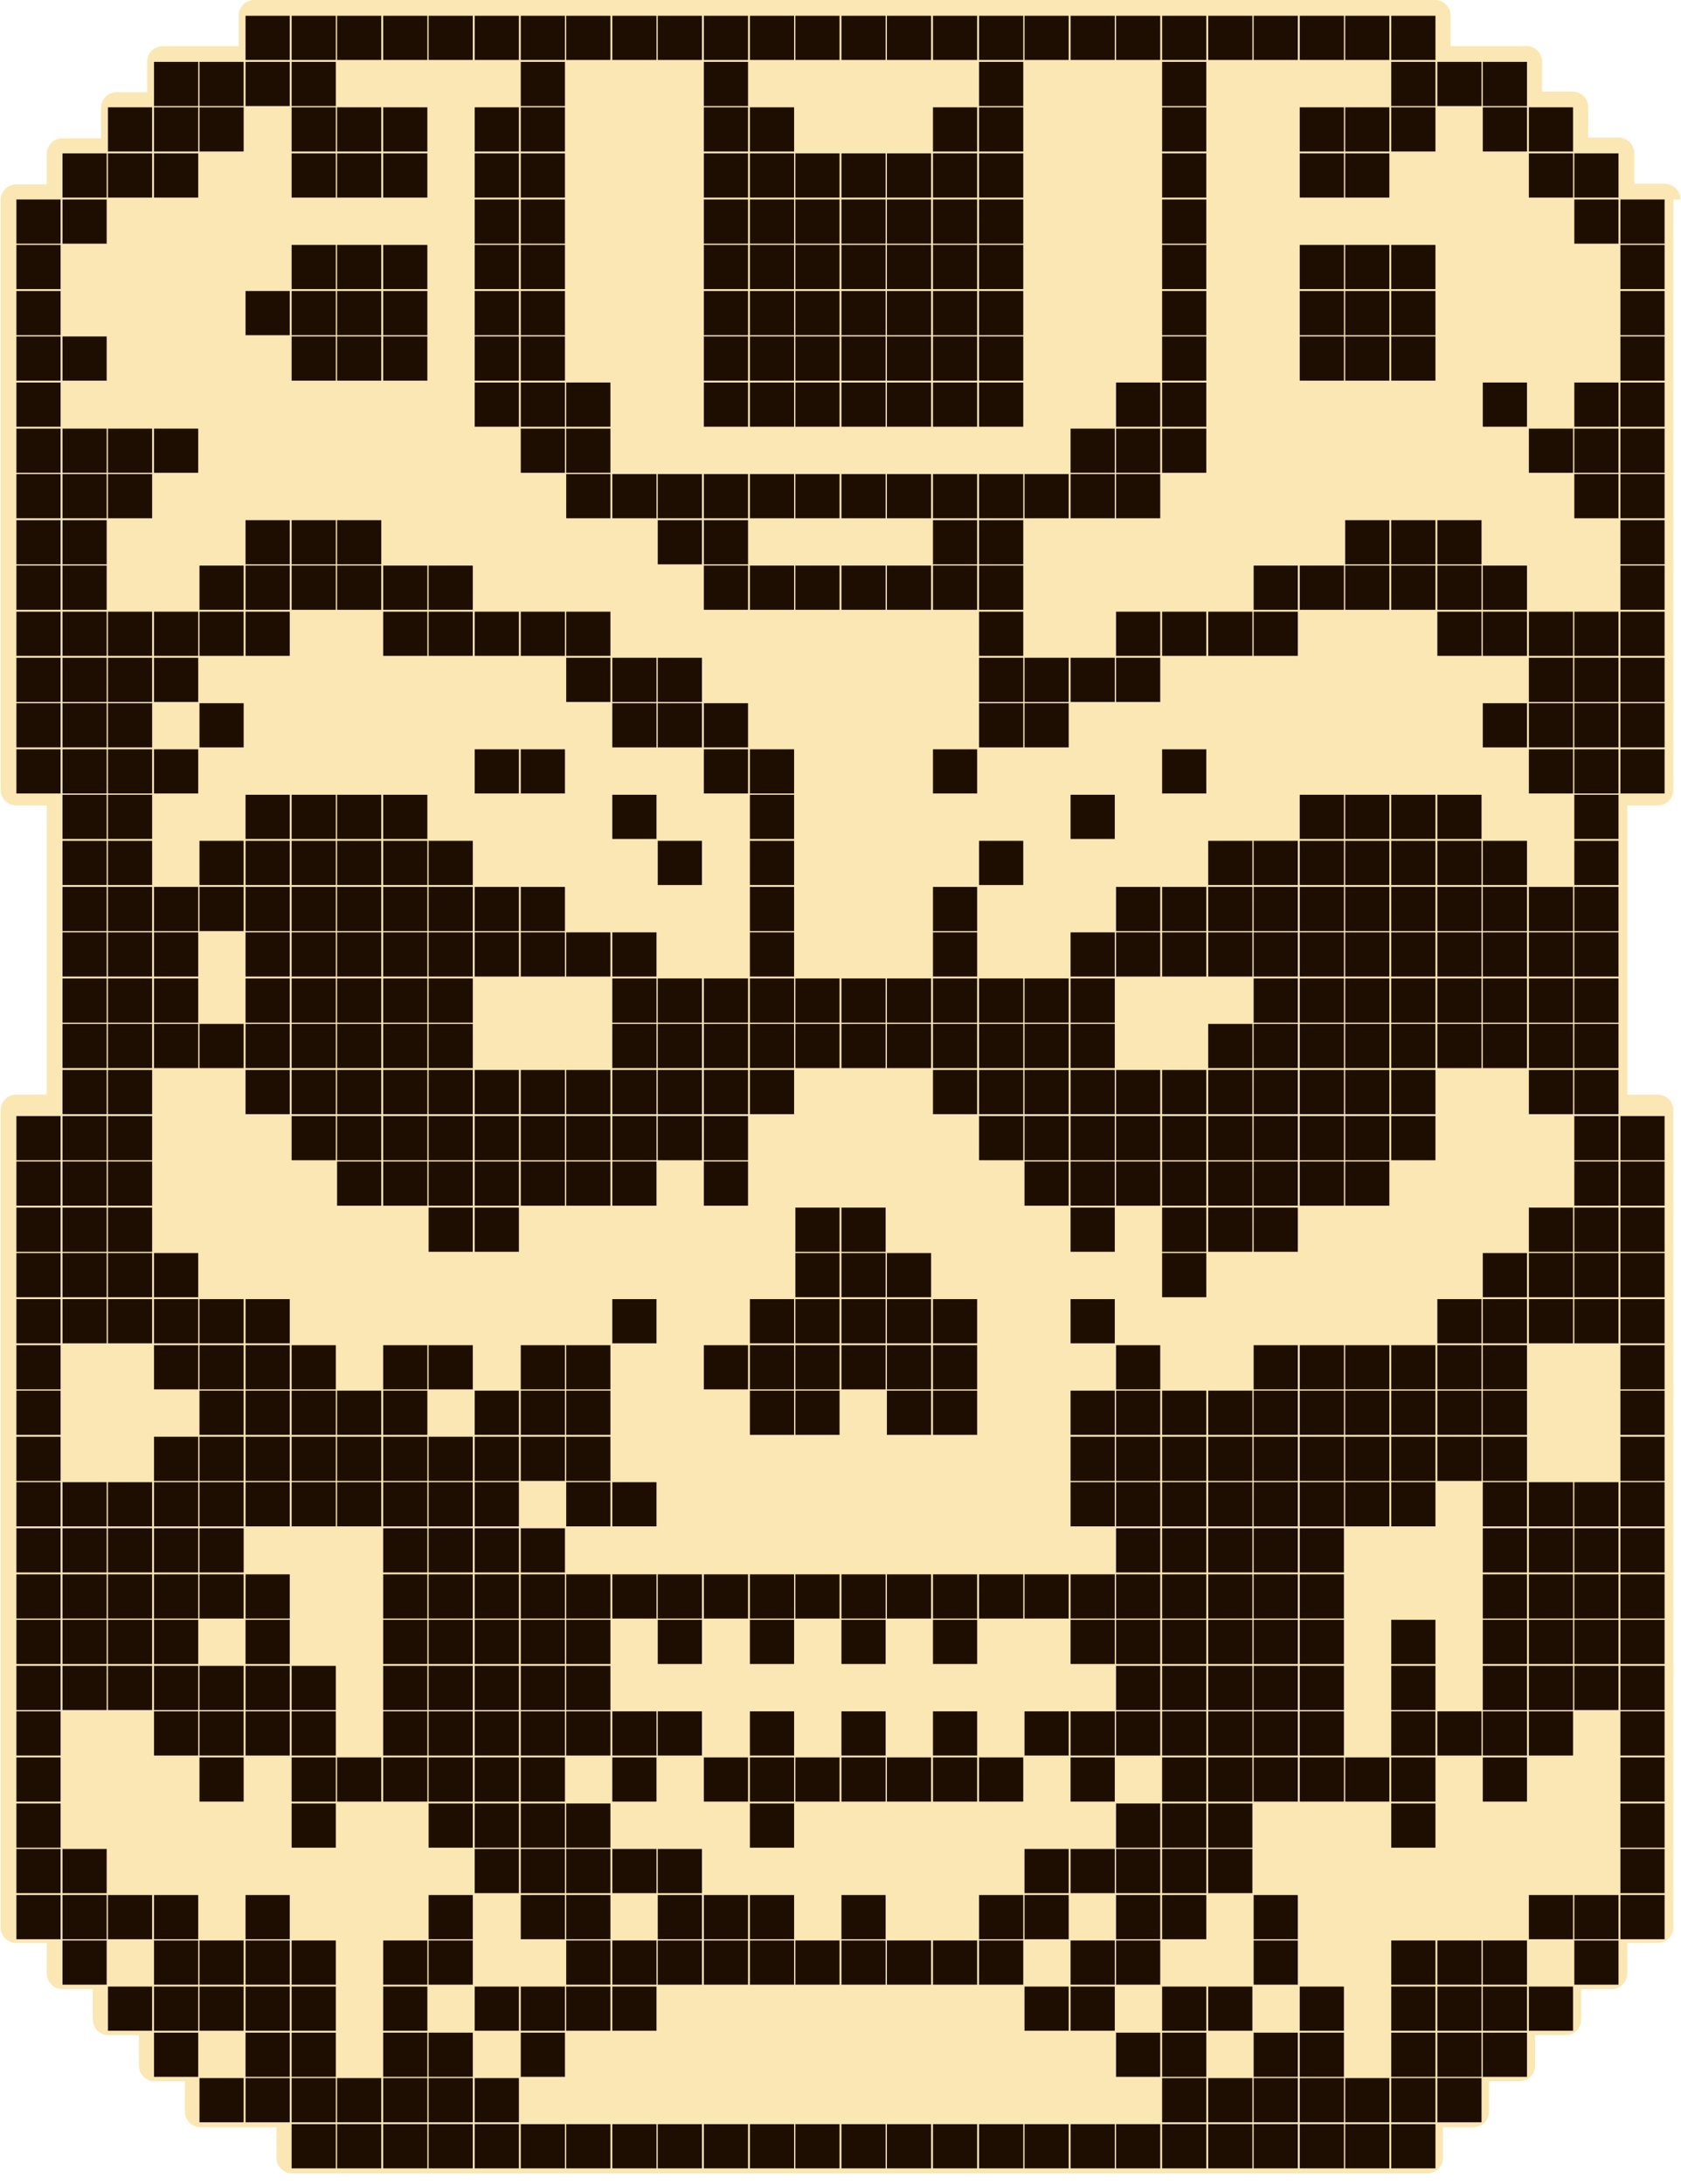 <?xml version="1.0" encoding="utf-8"?>
<!-- Generator: Adobe Illustrator 27.3.1, SVG Export Plug-In . SVG Version: 6.00 Build 0)  -->
<svg version="1.1" xmlns="http://www.w3.org/2000/svg" xmlns:xlink="http://www.w3.org/1999/xlink" x="0px" y="0px"
	 viewBox="0 0 266.3 346" style="enable-background:new 0 0 266.3 346;" xml:space="preserve">
<style type="text/css">
	.st0{fill:#FBE7B4;}
	.st1{fill:#1E0E01;}
</style>
<g id="Слой_2">
	<path class="st0" d="M266.2,31.6c0-1.4-1.1-2.5-2.5-2.5h-4.8v-4.8c0-1.4-1.1-2.5-2.5-2.5h-4.8V17c0-1.4-1.1-2.5-2.5-2.5h-4.8V9.8
		c0-1.4-1.1-2.5-2.5-2.5h-7c0,0-0.1,0-0.1,0c0,0-0.1,0-0.1,0h-4.8V2.5c0-1.4-1.1-2.5-2.5-2.5h-7c0,0-0.1,0-0.1,0c0,0-0.1,0-0.1,0h-7
		c0,0-0.1,0-0.1,0c0,0-0.1,0-0.1,0h-7c0,0-0.1,0-0.1,0c0,0-0.1,0-0.1,0h-7c0,0-0.1,0-0.1,0c0,0-0.1,0-0.1,0h-7c0,0-0.1,0-0.1,0
		c0,0-0.1,0-0.1,0h-7c0,0-0.1,0-0.1,0c0,0-0.1,0-0.1,0h-7c0,0-0.1,0-0.1,0c0,0-0.1,0-0.1,0h-7c0,0-0.1,0-0.1,0c0,0-0.1,0-0.1,0h-7
		c0,0-0.1,0-0.1,0c0,0-0.1,0-0.1,0h-7c0,0-0.1,0-0.1,0c0,0-0.1,0-0.1,0h-7c0,0-0.1,0-0.1,0c0,0-0.1,0-0.1,0h-7c0,0-0.1,0-0.1,0
		c0,0-0.1,0-0.1,0h-7c0,0-0.1,0-0.1,0c0,0-0.1,0-0.1,0h-7c0,0-0.1,0-0.1,0c0,0-0.1,0-0.1,0h-7c0,0-0.1,0-0.1,0c0,0-0.1,0-0.1,0h-7
		c0,0-0.1,0-0.1,0c0,0-0.1,0-0.1,0h-7c0,0-0.1,0-0.1,0c0,0-0.1,0-0.1,0h-7c0,0-0.1,0-0.1,0c0,0-0.1,0-0.1,0h-7c0,0-0.1,0-0.1,0
		c0,0-0.1,0-0.1,0h-7c0,0-0.1,0-0.1,0c0,0-0.1,0-0.1,0h-7c0,0-0.1,0-0.1,0c0,0-0.1,0-0.1,0h-7c0,0-0.1,0-0.1,0c0,0-0.1,0-0.1,0h-7
		c0,0-0.1,0-0.1,0c0,0-0.1,0-0.1,0h-7c0,0-0.1,0-0.1,0c0,0-0.1,0-0.1,0h-7c0,0-0.1,0-0.1,0c0,0-0.1,0-0.1,0h-7
		c-1.4,0-2.5,1.1-2.5,2.5v4.8h-4.8c0,0-0.1,0-0.1,0c0,0-0.1,0-0.1,0h-7c-1.4,0-2.5,1.1-2.5,2.5v4.8h-4.8c-1.4,0-2.5,1.1-2.5,2.5v4.8
		H9.9c-1.4,0-2.5,1.1-2.5,2.5v4.8H2.6c-1.4,0-2.5,1.1-2.5,2.5v7c0,0,0,0.1,0,0.1c0,0,0,0.1,0,0.1v7c0,0,0,0.1,0,0.1c0,0,0,0.1,0,0.1
		v7c0,0,0,0.1,0,0.1c0,0,0,0.1,0,0.1v7c0,0,0,0.1,0,0.1c0,0,0,0.1,0,0.1v7c0,0,0,0.1,0,0.1c0,0,0,0.1,0,0.1v7c0,0,0,0.1,0,0.1
		c0,0,0,0.1,0,0.1v7c0,0,0,0.1,0,0.1c0,0,0,0.1,0,0.1v7c0,0,0,0.1,0,0.1c0,0,0,0.1,0,0.1v7c0,0,0,0.1,0,0.1c0,0,0,0.1,0,0.1v7
		c0,0,0,0.1,0,0.1c0,0,0,0.1,0,0.1v7c0,0,0,0.1,0,0.1c0,0,0,0.1,0,0.1v7c0,0,0,0.1,0,0.1c0,0,0,0.1,0,0.1v7c0,1.4,1.1,2.5,2.5,2.5
		h4.8v4.8c0,0,0,0.1,0,0.1c0,0,0,0.1,0,0.1v7c0,0,0,0.1,0,0.1c0,0,0,0.1,0,0.1v7c0,0,0,0.1,0,0.1c0,0,0,0.1,0,0.1v7c0,0,0,0.1,0,0.1
		c0,0,0,0.1,0,0.1v7c0,0,0,0.1,0,0.1c0,0,0,0.1,0,0.1v7c0,0,0,0.1,0,0.1c0,0,0,0.1,0,0.1v4.8H2.6c-1.4,0-2.5,1.1-2.5,2.5v7
		c0,0,0,0.1,0,0.1c0,0,0,0.1,0,0.1v7c0,0,0,0.1,0,0.1c0,0,0,0.1,0,0.1v7c0,0,0,0.1,0,0.1c0,0,0,0.1,0,0.1v7c0,0,0,0.1,0,0.1
		c0,0,0,0.1,0,0.1v7c0,0,0,0.1,0,0.1c0,0,0,0.1,0,0.1v7c0,0,0,0.1,0,0.1c0,0,0,0.1,0,0.1v7c0,0,0,0.1,0,0.1c0,0,0,0.1,0,0.1v7
		c0,0,0,0.1,0,0.1c0,0,0,0.1,0,0.1v7c0,0,0,0.1,0,0.1c0,0,0,0.1,0,0.1v7c0,0,0,0.1,0,0.1c0,0,0,0.1,0,0.1v7c0,0,0,0.1,0,0.1
		c0,0,0,0.1,0,0.1v7c0,0,0,0.1,0,0.1c0,0,0,0.1,0,0.1v7c0,0,0,0.1,0,0.1c0,0,0,0.1,0,0.1v7c0,0,0,0.1,0,0.1c0,0,0,0.1,0,0.1v7
		c0,0,0,0.1,0,0.1c0,0,0,0.1,0,0.1v7c0,0,0,0.1,0,0.1c0,0,0,0.1,0,0.1v7c0,0,0,0.1,0,0.1c0,0,0,0.1,0,0.1v7c0,1.4,1.1,2.5,2.5,2.5
		h4.8v4.8c0,1.4,1.1,2.5,2.5,2.5h4.8v4.8c0,1.4,1.1,2.5,2.5,2.5h4.8v4.8c0,1.4,1.1,2.5,2.5,2.5h4.8v4.8c0,1.4,1.1,2.5,2.5,2.5h7
		c0,0,0.1,0,0.1,0c0,0,0.1,0,0.1,0h4.8v4.8c0,1.4,1.1,2.5,2.5,2.5h7c0,0,0.1,0,0.1,0c0,0,0.1,0,0.1,0h7c0,0,0.1,0,0.1,0
		c0,0,0.1,0,0.1,0h7c0,0,0.1,0,0.1,0c0,0,0.1,0,0.1,0h7c0,0,0.1,0,0.1,0c0,0,0.1,0,0.1,0h7c0,0,0.1,0,0.1,0c0,0,0.1,0,0.1,0h7
		c0,0,0.1,0,0.1,0c0,0,0.1,0,0.1,0h7c0,0,0.1,0,0.1,0c0,0,0.1,0,0.1,0h7c0,0,0.1,0,0.1,0c0,0,0.1,0,0.1,0h7c0,0,0.1,0,0.1,0
		c0,0,0.1,0,0.1,0h7c0,0,0.1,0,0.1,0c0,0,0.1,0,0.1,0h7c0,0,0.1,0,0.1,0c0,0,0.1,0,0.1,0h7c0,0,0.1,0,0.1,0c0,0,0.1,0,0.1,0h7
		c0,0,0.1,0,0.1,0c0,0,0.1,0,0.1,0h7c0,0,0.1,0,0.1,0c0,0,0.1,0,0.1,0h7c0,0,0.1,0,0.1,0c0,0,0.1,0,0.1,0h7c0,0,0.1,0,0.1,0
		c0,0,0.1,0,0.1,0h7c0,0,0.1,0,0.1,0c0,0,0.1,0,0.1,0h7c0,0,0.1,0,0.1,0c0,0,0.1,0,0.1,0h7c0,0,0.1,0,0.1,0c0,0,0.1,0,0.1,0h7
		c0,0,0.1,0,0.1,0c0,0,0.1,0,0.1,0h7c0,0,0.1,0,0.1,0c0,0,0.1,0,0.1,0h7c0,0,0.1,0,0.1,0c0,0,0.1,0,0.1,0h7c0,0,0.1,0,0.1,0
		c0,0,0.1,0,0.1,0h7c0,0,0.1,0,0.1,0c0,0,0.1,0,0.1,0h7c1.4,0,2.5-1.1,2.5-2.5v-4.8h4.8c1.4,0,2.5-1.1,2.5-2.5v-4.8h4.8
		c1.4,0,2.5-1.1,2.5-2.5v-4.8h4.8c1.4,0,2.5-1.1,2.5-2.5v-4.8h4.8c1.4,0,2.5-1.1,2.5-2.5v-4.8h4.8c1.4,0,2.5-1.1,2.5-2.5v-7
		c0,0,0-0.1,0-0.1c0,0,0-0.1,0-0.1v-7c0,0,0-0.1,0-0.1c0,0,0-0.1,0-0.1v-7c0,0,0-0.1,0-0.1c0,0,0-0.1,0-0.1v-7c0,0,0-0.1,0-0.1
		c0,0,0-0.1,0-0.1v-7c0,0,0-0.1,0-0.1c0,0,0-0.1,0-0.1v-7c0,0,0-0.1,0-0.1c0,0,0-0.1,0-0.1v-7c0,0,0-0.1,0-0.1c0,0,0-0.1,0-0.1v-7
		c0,0,0-0.1,0-0.1c0,0,0-0.1,0-0.1v-7c0,0,0-0.1,0-0.1c0,0,0-0.1,0-0.1v-7c0,0,0-0.1,0-0.1c0,0,0-0.1,0-0.1v-7c0,0,0-0.1,0-0.1
		c0,0,0-0.1,0-0.1v-7c0,0,0-0.1,0-0.1c0,0,0-0.1,0-0.1v-7c0,0,0-0.1,0-0.1c0,0,0-0.1,0-0.1v-7c0,0,0-0.1,0-0.1c0,0,0-0.1,0-0.1v-7
		c0,0,0-0.1,0-0.1c0,0,0-0.1,0-0.1v-7c0,0,0-0.1,0-0.1c0,0,0-0.1,0-0.1v-7c0,0,0-0.1,0-0.1c0,0,0-0.1,0-0.1v-7
		c0-1.4-1.1-2.5-2.5-2.5h-4.8v-4.8c0,0,0-0.1,0-0.1c0,0,0-0.1,0-0.1v-7c0,0,0-0.1,0-0.1c0,0,0-0.1,0-0.1v-7c0,0,0-0.1,0-0.1
		c0,0,0-0.1,0-0.1v-7c0,0,0-0.1,0-0.1c0,0,0-0.1,0-0.1v-7c0,0,0-0.1,0-0.1c0,0,0-0.1,0-0.1v-7c0,0,0-0.1,0-0.1c0,0,0-0.1,0-0.1v-4.8
		h4.8c1.4,0,2.5-1.1,2.5-2.5v-7c0,0,0-0.1,0-0.1c0,0,0-0.1,0-0.1v-7c0,0,0-0.1,0-0.1c0,0,0-0.1,0-0.1v-7c0,0,0-0.1,0-0.1
		c0,0,0-0.1,0-0.1v-7c0,0,0-0.1,0-0.1c0,0,0-0.1,0-0.1v-7c0,0,0-0.1,0-0.1c0,0,0-0.1,0-0.1v-7c0,0,0-0.1,0-0.1c0,0,0-0.1,0-0.1v-7
		c0,0,0-0.1,0-0.1c0,0,0-0.1,0-0.1v-7c0,0,0-0.1,0-0.1c0,0,0-0.1,0-0.1v-7c0,0,0-0.1,0-0.1c0,0,0-0.1,0-0.1v-7c0,0,0-0.1,0-0.1
		c0,0,0-0.1,0-0.1v-7c0,0,0-0.1,0-0.1c0,0,0-0.1,0-0.1v-7c0,0,0-0.1,0-0.1c0,0,0-0.1,0-0.1V31.6z"/>
</g>
<g id="Слой_1">
	<path class="st1" d="M38.9,2.5h7v7h-7V2.5z M46.2,2.5h7v7h-7V2.5z M53.4,2.5h7v7h-7V2.5z M60.7,2.5h7v7h-7V2.5z M67.9,2.5h7v7h-7
		V2.5z M75.2,2.5h7v7h-7V2.5z M82.5,2.5h7v7h-7V2.5z M89.7,2.5h7v7h-7V2.5z M97,2.5h7v7h-7V2.5z M104.2,2.5h7v7h-7V2.5z M111.5,2.5
		h7v7h-7V2.5z M118.8,2.5h7v7h-7V2.5z M126,2.5h7v7h-7V2.5z M133.3,2.5h7v7h-7V2.5z M140.5,2.5h7v7h-7V2.5z M147.8,2.5h7v7h-7V2.5z
		 M155.1,2.5h7v7h-7V2.5z M162.3,2.5h7v7h-7V2.5z M169.6,2.5h7v7h-7V2.5z M176.8,2.5h7v7h-7V2.5z M184.1,2.5h7v7h-7V2.5z M191.4,2.5
		h7v7h-7V2.5z M198.6,2.5h7v7h-7V2.5z M205.9,2.5h7v7h-7V2.5z M213.1,2.5h7v7h-7V2.5z M220.4,2.5h7v7h-7V2.5z M24.4,9.8h7v7h-7V9.8z
		 M31.6,9.8h7v7h-7V9.8z M38.9,9.8h7v7h-7V9.8z M46.2,9.8h7v7h-7V9.8z M82.5,9.8h7v7h-7V9.8z M111.5,9.8h7v7h-7V9.8z M155.1,9.8h7v7
		h-7V9.8z M184.1,9.8h7v7h-7V9.8z M220.4,9.8h7v7h-7V9.8z M227.7,9.8h7v7h-7V9.8z M234.9,9.8h7v7h-7V9.8z M17.1,17h7v7h-7V17z
		 M24.4,17h7v7h-7V17z M31.6,17h7v7h-7V17z M46.2,17h7v7h-7V17z M53.4,17h7v7h-7V17z M60.7,17h7v7h-7V17z M75.2,17h7v7h-7V17z
		 M82.5,17h7v7h-7V17z M111.5,17h7v7h-7V17z M118.8,17h7v7h-7V17z M147.8,17h7v7h-7V17z M155.1,17h7v7h-7V17z M184.1,17h7v7h-7V17z
		 M205.9,17h7v7h-7V17z M213.1,17h7v7h-7V17z M220.4,17h7v7h-7V17z M234.9,17h7v7h-7V17z M242.2,17h7v7h-7V17z M9.9,24.3h7v7h-7
		V24.3z M17.1,24.3h7v7h-7V24.3z M24.4,24.3h7v7h-7V24.3z M46.2,24.3h7v7h-7V24.3z M53.4,24.3h7v7h-7V24.3z M60.7,24.3h7v7h-7V24.3z
		 M75.2,24.3h7v7h-7V24.3z M82.5,24.3h7v7h-7V24.3z M111.5,24.3h7v7h-7V24.3z M118.8,24.3h7v7h-7V24.3z M126,24.3h7v7h-7V24.3z
		 M133.3,24.3h7v7h-7V24.3z M140.5,24.3h7v7h-7V24.3z M147.8,24.3h7v7h-7V24.3z M155.1,24.3h7v7h-7V24.3z M184.1,24.3h7v7h-7V24.3z
		 M205.9,24.3h7v7h-7V24.3z M213.1,24.3h7v7h-7V24.3z M242.2,24.3h7v7h-7V24.3z M249.4,24.3h7v7h-7V24.3z M2.6,31.6h7v7h-7V31.6z
		 M9.9,31.6h7v7h-7V31.6z M75.2,31.6h7v7h-7V31.6z M82.5,31.6h7v7h-7V31.6z M111.5,31.6h7v7h-7V31.6z M118.8,31.6h7v7h-7V31.6z
		 M126,31.6h7v7h-7V31.6z M133.3,31.6h7v7h-7V31.6z M140.5,31.6h7v7h-7V31.6z M147.8,31.6h7v7h-7V31.6z M155.1,31.6h7v7h-7V31.6z
		 M184.1,31.6h7v7h-7V31.6z M256.7,31.6h7v7h-7V31.6z M2.6,38.8h7v7h-7V38.8z M46.2,38.8h7v7h-7V38.8z M53.4,38.8h7v7h-7V38.8z
		 M60.7,38.8h7v7h-7V38.8z M75.2,38.8h7v7h-7V38.8z M82.5,38.8h7v7h-7V38.8z M111.5,38.8h7v7h-7V38.8z M118.8,38.8h7v7h-7V38.8z
		 M126,38.8h7v7h-7V38.8z M133.3,38.8h7v7h-7V38.8z M140.5,38.8h7v7h-7V38.8z M147.8,38.8h7v7h-7V38.8z M155.1,38.8h7v7h-7V38.8z
		 M184.1,38.8h7v7h-7V38.8z M205.9,38.8h7v7h-7V38.8z M213.1,38.8h7v7h-7V38.8z M220.4,38.8h7v7h-7V38.8z M256.7,38.8h7v7h-7V38.8z
		 M2.6,46.1h7v7h-7V46.1z M38.9,46.1h7v7h-7V46.1z M46.2,46.1h7v7h-7V46.1z M53.4,46.1h7v7h-7V46.1z M60.7,46.1h7v7h-7V46.1z
		 M75.2,46.1h7v7h-7V46.1z M82.5,46.1h7v7h-7V46.1z M111.5,46.1h7v7h-7V46.1z M118.8,46.1h7v7h-7V46.1z M126,46.1h7v7h-7V46.1z
		 M133.3,46.1h7v7h-7V46.1z M140.5,46.1h7v7h-7V46.1z M147.8,46.1h7v7h-7V46.1z M155.1,46.1h7v7h-7V46.1z M184.1,46.1h7v7h-7V46.1z
		 M205.9,46.1h7v7h-7V46.1z M213.1,46.1h7v7h-7V46.1z M220.4,46.1h7v7h-7V46.1z M9.9,53.3h7v7h-7V53.3z M46.2,53.3h7v7h-7V53.3z
		 M53.4,53.3h7v7h-7V53.3z M60.7,53.3h7v7h-7V53.3z M75.2,53.3h7v7h-7V53.3z M82.5,53.3h7v7h-7V53.3z M111.5,53.3h7v7h-7V53.3z
		 M118.8,53.3h7v7h-7V53.3z M126,53.3h7v7h-7V53.3z M133.3,53.3h7v7h-7V53.3z M140.5,53.3h7v7h-7V53.3z M147.8,53.3h7v7h-7V53.3z
		 M155.1,53.3h7v7h-7V53.3z M184.1,53.3h7v7h-7V53.3z M205.9,53.3h7v7h-7V53.3z M213.1,53.3h7v7h-7V53.3z M220.4,53.3h7v7h-7V53.3z
		 M2.6,60.6h7v7h-7V60.6z M2.6,53.3h7v7h-7V53.3z M75.2,60.6h7v7h-7V60.6z M82.5,60.6h7v7h-7V60.6z M89.7,60.6h7v7h-7V60.6z
		 M111.5,60.6h7v7h-7V60.6z M118.8,60.6h7v7h-7V60.6z M126,60.6h7v7h-7V60.6z M133.3,60.6h7v7h-7V60.6z M140.5,60.6h7v7h-7V60.6z
		 M147.8,60.6h7v7h-7V60.6z M155.1,60.6h7v7h-7V60.6z M176.8,60.6h7v7h-7V60.6z M184.1,60.6h7v7h-7V60.6z M234.9,60.6h7v7h-7V60.6z
		 M256.7,60.6h7v7h-7V60.6z M256.7,53.3h7v7h-7V53.3z M256.7,46.1h7v7h-7V46.1z M2.6,67.9h7v7h-7V67.9z M9.9,67.9h7v7h-7V67.9z
		 M17.1,67.9h7v7h-7V67.9z M24.4,67.9h7v7h-7V67.9z M82.5,67.9h7v7h-7V67.9z M89.7,67.9h7v7h-7V67.9z M169.6,67.9h7v7h-7V67.9z
		 M176.8,67.9h7v7h-7V67.9z M184.1,67.9h7v7h-7V67.9z M242.2,67.9h7v7h-7V67.9z M256.7,67.9h7v7h-7V67.9z M2.6,75.1h7v7h-7V75.1z
		 M9.9,75.1h7v7h-7V75.1z M17.1,75.1h7v7h-7V75.1z M89.7,75.1h7v7h-7V75.1z M97,75.1h7v7h-7V75.1z M104.2,75.1h7v7h-7V75.1z
		 M111.5,75.1h7v7h-7V75.1z M118.8,75.1h7v7h-7V75.1z M126,75.1h7v7h-7V75.1z M133.3,75.1h7v7h-7V75.1z M140.5,75.1h7v7h-7V75.1z
		 M147.8,75.1h7v7h-7V75.1z M155.1,75.1h7v7h-7V75.1z M162.3,75.1h7v7h-7V75.1z M169.6,75.1h7v7h-7V75.1z M176.8,75.1h7v7h-7V75.1z
		 M249.4,75.1h7v7h-7V75.1z M249.4,67.9h7v7h-7V67.9z M249.4,60.6h7v7h-7V60.6z M249.4,31.6h7v7h-7V31.6z M256.7,75.1h7v7h-7V75.1z
		 M2.6,82.4h7v7h-7V82.4z M9.9,82.4h7v7h-7V82.4z M38.9,82.4h7v7h-7V82.4z M46.2,82.4h7v7h-7V82.4z M53.4,82.4h7v7h-7V82.4z
		 M104.2,82.4h7v7h-7V82.4z M111.5,82.4h7v7h-7V82.4z M147.8,82.4h7v7h-7V82.4z M155.1,82.4h7v7h-7V82.4z M213.1,82.4h7v7h-7V82.4z
		 M220.4,82.4h7v7h-7V82.4z M227.7,82.4h7v7h-7V82.4z M256.7,82.4h7v7h-7V82.4z M2.6,89.6h7v7h-7V89.6z M9.9,89.6h7v7h-7V89.6z
		 M31.6,89.6h7v7h-7V89.6z M38.9,89.6h7v7h-7V89.6z M46.2,89.6h7v7h-7V89.6z M53.4,89.6h7v7h-7V89.6z M60.7,89.6h7v7h-7V89.6z
		 M67.9,89.6h7v7h-7V89.6z M111.5,89.6h7v7h-7V89.6z M118.8,89.6h7v7h-7V89.6z M126,89.6h7v7h-7V89.6z M133.3,89.6h7v7h-7V89.6z
		 M140.5,89.6h7v7h-7V89.6z M147.8,89.6h7v7h-7V89.6z M155.1,89.6h7v7h-7V89.6z M198.6,89.6h7v7h-7V89.6z M205.9,89.6h7v7h-7V89.6z
		 M213.1,89.6h7v7h-7V89.6z M220.4,89.6h7v7h-7V89.6z M227.7,89.6h7v7h-7V89.6z M234.9,89.6h7v7h-7V89.6z M256.7,89.6h7v7h-7V89.6z
		 M2.6,96.9h7v7h-7V96.9z M9.9,96.9h7v7h-7V96.9z M17.1,96.9h7v7h-7V96.9z M24.4,96.9h7v7h-7V96.9z M31.6,96.9h7v7h-7V96.9z
		 M38.9,96.9h7v7h-7V96.9z M60.7,96.9h7v7h-7V96.9z M67.9,96.9h7v7h-7V96.9z M75.2,96.9h7v7h-7V96.9z M82.5,96.9h7v7h-7V96.9z
		 M89.7,96.9h7v7h-7V96.9z M155.1,96.9h7v7h-7V96.9z M176.8,96.9h7v7h-7V96.9z M184.1,96.9h7v7h-7V96.9z M191.4,96.9h7v7h-7V96.9z
		 M198.6,96.9h7v7h-7V96.9z M227.7,96.9h7v7h-7V96.9z M234.9,96.9h7v7h-7V96.9z M242.2,96.9h7v7h-7V96.9z M249.4,96.9h7v7h-7V96.9z
		 M256.7,96.9h7v7h-7V96.9z M2.6,104.2h7v7h-7V104.2z M9.9,104.2h7v7h-7V104.2z M17.1,104.2h7v7h-7V104.2z M24.4,104.2h7v7h-7V104.2
		z M89.7,104.2h7v7h-7V104.2z M97,104.2h7v7h-7V104.2z M104.2,104.2h7v7h-7V104.2z M155.1,104.2h7v7h-7V104.2z M162.3,104.2h7v7h-7
		V104.2z M169.6,104.2h7v7h-7V104.2z M176.8,104.2h7v7h-7V104.2z M242.2,104.2h7v7h-7V104.2z M249.4,104.2h7v7h-7V104.2z
		 M256.7,104.2h7v7h-7V104.2z M2.6,111.4h7v7h-7V111.4z M9.9,111.4h7v7h-7V111.4z M17.1,111.4h7v7h-7V111.4z M31.6,111.4h7v7h-7
		V111.4z M97,111.4h7v7h-7V111.4z M104.2,111.4h7v7h-7V111.4z M111.5,111.4h7v7h-7V111.4z M155.1,111.4h7v7h-7V111.4z M162.3,111.4
		h7v7h-7V111.4z M234.9,111.4h7v7h-7V111.4z M242.2,111.4h7v7h-7V111.4z M249.4,111.4h7v7h-7V111.4z M256.7,111.4h7v7h-7V111.4z
		 M2.6,118.7h7v7h-7V118.7z M9.9,118.7h7v7h-7V118.7z M17.1,118.7h7v7h-7V118.7z M24.4,118.7h7v7h-7V118.7z M75.2,118.7h7v7h-7
		V118.7z M82.5,118.7h7v7h-7V118.7z M111.5,118.7h7v7h-7V118.7z M118.8,118.7h7v7h-7V118.7z M147.8,118.7h7v7h-7V118.7z
		 M184.1,118.7h7v7h-7V118.7z M242.2,118.7h7v7h-7V118.7z M249.4,118.7h7v7h-7V118.7z M256.7,118.7h7v7h-7V118.7z M9.9,125.9h7v7h-7
		V125.9z M17.1,125.9h7v7h-7V125.9z M38.9,125.9h7v7h-7V125.9z M46.2,125.9h7v7h-7V125.9z M53.4,125.9h7v7h-7V125.9z M60.7,125.9h7
		v7h-7V125.9z M97,125.9h7v7h-7V125.9z M118.8,125.9h7v7h-7V125.9z M169.6,125.9h7v7h-7V125.9z M205.9,125.9h7v7h-7V125.9z
		 M213.1,125.9h7v7h-7V125.9z M220.4,125.9h7v7h-7V125.9z M227.7,125.9h7v7h-7V125.9z M249.4,125.9h7v7h-7V125.9z M9.9,133.2h7v7h-7
		V133.2z M17.1,133.2h7v7h-7V133.2z M31.6,133.2h7v7h-7V133.2z M38.9,133.2h7v7h-7V133.2z M46.2,133.2h7v7h-7V133.2z M53.4,133.2h7
		v7h-7V133.2z M60.7,133.2h7v7h-7V133.2z M67.9,133.2h7v7h-7V133.2z M104.2,133.2h7v7h-7V133.2z M118.8,133.2h7v7h-7V133.2z
		 M155.1,133.2h7v7h-7V133.2z M191.4,133.2h7v7h-7V133.2z M198.6,133.2h7v7h-7V133.2z M205.9,133.2h7v7h-7V133.2z M213.1,133.2h7v7
		h-7V133.2z M220.4,133.2h7v7h-7V133.2z M227.7,133.2h7v7h-7V133.2z M234.9,133.2h7v7h-7V133.2z M249.4,133.2h7v7h-7V133.2z
		 M9.9,140.5h7v7h-7V140.5z M17.1,140.5h7v7h-7V140.5z M24.4,140.5h7v7h-7V140.5z M31.6,140.5h7v7h-7V140.5z M38.9,140.5h7v7h-7
		V140.5z M46.2,140.5h7v7h-7V140.5z M53.4,140.5h7v7h-7V140.5z M60.7,140.5h7v7h-7V140.5z M67.9,140.5h7v7h-7V140.5z M75.2,140.5h7
		v7h-7V140.5z M82.5,140.5h7v7h-7V140.5z M118.8,140.5h7v7h-7V140.5z M147.8,140.5h7v7h-7V140.5z M176.8,140.5h7v7h-7V140.5z
		 M184.1,140.5h7v7h-7V140.5z M191.4,140.5h7v7h-7V140.5z M198.6,140.5h7v7h-7V140.5z M205.9,140.5h7v7h-7V140.5z M213.1,140.5h7v7
		h-7V140.5z M220.4,140.5h7v7h-7V140.5z M227.7,140.5h7v7h-7V140.5z M234.9,140.5h7v7h-7V140.5z M242.2,140.5h7v7h-7V140.5z
		 M249.4,140.5h7v7h-7V140.5z M9.9,147.7h7v7h-7V147.7z M17.1,147.7h7v7h-7V147.7z M24.4,147.7h7v7h-7V147.7z M38.9,147.7h7v7h-7
		V147.7z M46.2,147.7h7v7h-7V147.7z M53.4,147.7h7v7h-7V147.7z M60.7,147.7h7v7h-7V147.7z M67.9,147.7h7v7h-7V147.7z M75.2,147.7h7
		v7h-7V147.7z M82.5,147.7h7v7h-7V147.7z M89.7,147.7h7v7h-7V147.7z M97,147.7h7v7h-7V147.7z M118.8,147.7h7v7h-7V147.7z
		 M147.8,147.7h7v7h-7V147.7z M169.6,147.7h7v7h-7V147.7z M176.8,147.7h7v7h-7V147.7z M184.1,147.7h7v7h-7V147.7z M191.4,147.7h7v7
		h-7V147.7z M198.6,147.7h7v7h-7V147.7z M205.9,147.7h7v7h-7V147.7z M213.1,147.7h7v7h-7V147.7z M220.4,147.7h7v7h-7V147.7z
		 M227.7,147.7h7v7h-7V147.7z M234.9,147.7h7v7h-7V147.7z M242.2,147.7h7v7h-7V147.7z M249.4,147.7h7v7h-7V147.7z M9.9,155h7v7h-7
		V155z M17.1,155h7v7h-7V155z M24.4,155h7v7h-7V155z M38.9,155h7v7h-7V155z M46.2,155h7v7h-7V155z M53.4,155h7v7h-7V155z M60.7,155
		h7v7h-7V155z M67.9,155h7v7h-7V155z M97,155h7v7h-7V155z M104.2,155h7v7h-7V155z M111.5,155h7v7h-7V155z M118.8,155h7v7h-7V155z
		 M126,155h7v7h-7V155z M133.3,155h7v7h-7V155z M140.5,155h7v7h-7V155z M147.8,155h7v7h-7V155z M155.1,155h7v7h-7V155z M162.3,155h7
		v7h-7V155z M169.6,155h7v7h-7V155z M198.6,155h7v7h-7V155z M205.9,155h7v7h-7V155z M213.1,155h7v7h-7V155z M220.4,155h7v7h-7V155z
		 M227.7,155h7v7h-7V155z M234.9,155h7v7h-7V155z M242.2,155h7v7h-7V155z M249.4,155h7v7h-7V155z M9.9,162.2h7v7h-7V162.2z
		 M17.1,162.2h7v7h-7V162.2z M24.4,162.2h7v7h-7V162.2z M31.6,162.2h7v7h-7V162.2z M38.9,162.2h7v7h-7V162.2z M46.2,162.2h7v7h-7
		V162.2z M53.4,162.2h7v7h-7V162.2z M60.7,162.2h7v7h-7V162.2z M67.9,162.2h7v7h-7V162.2z M97,162.2h7v7h-7V162.2z M104.2,162.2h7v7
		h-7V162.2z M111.5,162.2h7v7h-7V162.2z M118.8,162.2h7v7h-7V162.2z M126,162.2h7v7h-7V162.2z M133.3,162.2h7v7h-7V162.2z
		 M140.5,162.2h7v7h-7V162.2z M147.8,162.2h7v7h-7V162.2z M155.1,162.2h7v7h-7V162.2z M162.3,162.2h7v7h-7V162.2z M169.6,162.2h7v7
		h-7V162.2z M191.4,162.2h7v7h-7V162.2z M198.6,162.2h7v7h-7V162.2z M205.9,162.2h7v7h-7V162.2z M213.1,162.2h7v7h-7V162.2z
		 M220.4,162.2h7v7h-7V162.2z M227.7,162.2h7v7h-7V162.2z M234.9,162.2h7v7h-7V162.2z M242.2,162.2h7v7h-7V162.2z M249.4,162.2h7v7
		h-7V162.2z M9.9,169.5h7v7h-7V169.5z M17.1,169.5h7v7h-7V169.5z M38.9,169.5h7v7h-7V169.5z M46.2,169.5h7v7h-7V169.5z M53.4,169.5
		h7v7h-7V169.5z M60.7,169.5h7v7h-7V169.5z M67.9,169.5h7v7h-7V169.5z M75.2,169.5h7v7h-7V169.5z M82.5,169.5h7v7h-7V169.5z
		 M89.7,169.5h7v7h-7V169.5z M97,169.5h7v7h-7V169.5z M104.2,169.5h7v7h-7V169.5z M111.5,169.5h7v7h-7V169.5z M118.8,169.5h7v7h-7
		V169.5z M147.8,169.5h7v7h-7V169.5z M155.1,169.5h7v7h-7V169.5z M162.3,169.5h7v7h-7V169.5z M169.6,169.5h7v7h-7V169.5z
		 M176.8,169.5h7v7h-7V169.5z M184.1,169.5h7v7h-7V169.5z M191.4,169.5h7v7h-7V169.5z M198.6,169.5h7v7h-7V169.5z M205.9,169.5h7v7
		h-7V169.5z M213.1,169.5h7v7h-7V169.5z M220.4,169.5h7v7h-7V169.5z M242.2,169.5h7v7h-7V169.5z M249.4,169.5h7v7h-7V169.5z
		 M2.6,176.8h7v7h-7V176.8z M9.9,176.8h7v7h-7V176.8z M17.1,176.8h7v7h-7V176.8z M46.2,176.8h7v7h-7V176.8z M53.4,176.8h7v7h-7
		V176.8z M60.7,176.8h7v7h-7V176.8z M67.9,176.8h7v7h-7V176.8z M75.2,176.8h7v7h-7V176.8z M82.5,176.8h7v7h-7V176.8z M89.7,176.8h7
		v7h-7V176.8z M97,176.8h7v7h-7V176.8z M104.2,176.8h7v7h-7V176.8z M111.5,176.8h7v7h-7V176.8z M155.1,176.8h7v7h-7V176.8z
		 M162.3,176.8h7v7h-7V176.8z M169.6,176.8h7v7h-7V176.8z M176.8,176.8h7v7h-7V176.8z M184.1,176.8h7v7h-7V176.8z M191.4,176.8h7v7
		h-7V176.8z M198.6,176.8h7v7h-7V176.8z M205.9,176.8h7v7h-7V176.8z M213.1,176.8h7v7h-7V176.8z M220.4,176.8h7v7h-7V176.8z
		 M249.4,176.8h7v7h-7V176.8z M256.7,176.8h7v7h-7V176.8z M2.6,184h7v7h-7V184z M9.9,184h7v7h-7V184z M17.1,184h7v7h-7V184z
		 M53.4,184h7v7h-7V184z M60.7,184h7v7h-7V184z M67.9,184h7v7h-7V184z M75.2,184h7v7h-7V184z M82.5,184h7v7h-7V184z M89.7,184h7v7
		h-7V184z M97,184h7v7h-7V184z M111.5,184h7v7h-7V184z M162.3,184h7v7h-7V184z M169.6,184h7v7h-7V184z M176.8,184h7v7h-7V184z
		 M184.1,184h7v7h-7V184z M191.4,184h7v7h-7V184z M198.6,184h7v7h-7V184z M205.9,184h7v7h-7V184z M213.1,184h7v7h-7V184z M249.4,184
		h7v7h-7V184z M256.7,184h7v7h-7V184z M2.6,191.3h7v7h-7V191.3z M9.9,191.3h7v7h-7V191.3z M17.1,191.3h7v7h-7V191.3z M67.9,191.3h7
		v7h-7V191.3z M75.2,191.3h7v7h-7V191.3z M126,191.3h7v7h-7V191.3z M133.3,191.3h7v7h-7V191.3z M169.6,191.3h7v7h-7V191.3z
		 M184.1,191.3h7v7h-7V191.3z M191.4,191.3h7v7h-7V191.3z M198.6,191.3h7v7h-7V191.3z M242.2,191.3h7v7h-7V191.3z M249.4,191.3h7v7
		h-7V191.3z M256.7,191.3h7v7h-7V191.3z M2.6,198.5h7v7h-7V198.5z M9.9,198.5h7v7h-7V198.5z M17.1,198.5h7v7h-7V198.5z M24.4,198.5
		h7v7h-7V198.5z M126,198.5h7v7h-7V198.5z M133.3,198.5h7v7h-7V198.5z M140.5,198.5h7v7h-7V198.5z M184.1,198.5h7v7h-7V198.5z
		 M234.9,198.5h7v7h-7V198.5z M242.2,198.5h7v7h-7V198.5z M249.4,198.5h7v7h-7V198.5z M256.7,198.5h7v7h-7V198.5z M2.6,205.8h7v7h-7
		V205.8z M9.9,205.8h7v7h-7V205.8z M17.1,205.8h7v7h-7V205.8z M24.4,205.8h7v7h-7V205.8z M31.6,205.8h7v7h-7V205.8z M38.9,205.8h7v7
		h-7V205.8z M97,205.8h7v7h-7V205.8z M118.8,205.8h7v7h-7V205.8z M126,205.8h7v7h-7V205.8z M133.3,205.8h7v7h-7V205.8z M140.5,205.8
		h7v7h-7V205.8z M147.8,205.8h7v7h-7V205.8z M169.6,205.8h7v7h-7V205.8z M227.7,205.8h7v7h-7V205.8z M234.9,205.8h7v7h-7V205.8z
		 M242.2,205.8h7v7h-7V205.8z M249.4,205.8h7v7h-7V205.8z M256.7,205.8h7v7h-7V205.8z M24.4,213.1h7v7h-7V213.1z M31.6,213.1h7v7h-7
		V213.1z M38.9,213.1h7v7h-7V213.1z M46.2,213.1h7v7h-7V213.1z M60.7,213.1h7v7h-7V213.1z M67.9,213.1h7v7h-7V213.1z M82.5,213.1h7
		v7h-7V213.1z M89.7,213.1h7v7h-7V213.1z M111.5,213.1h7v7h-7V213.1z M118.8,213.1h7v7h-7V213.1z M126,213.1h7v7h-7V213.1z
		 M133.3,213.1h7v7h-7V213.1z M140.5,213.1h7v7h-7V213.1z M147.8,213.1h7v7h-7V213.1z M176.8,213.1h7v7h-7V213.1z M198.6,213.1h7v7
		h-7V213.1z M205.9,213.1h7v7h-7V213.1z M213.1,213.1h7v7h-7V213.1z M220.4,213.1h7v7h-7V213.1z M227.7,213.1h7v7h-7V213.1z
		 M234.9,213.1h7v7h-7V213.1z M31.6,220.3h7v7h-7V220.3z M38.9,220.3h7v7h-7V220.3z M46.2,220.3h7v7h-7V220.3z M53.4,220.3h7v7h-7
		V220.3z M60.7,220.3h7v7h-7V220.3z M75.2,220.3h7v7h-7V220.3z M82.5,220.3h7v7h-7V220.3z M89.7,220.3h7v7h-7V220.3z M118.8,220.3h7
		v7h-7V220.3z M126,220.3h7v7h-7V220.3z M140.5,220.3h7v7h-7V220.3z M147.8,220.3h7v7h-7V220.3z M169.6,220.3h7v7h-7V220.3z
		 M176.8,220.3h7v7h-7V220.3z M184.1,220.3h7v7h-7V220.3z M191.4,220.3h7v7h-7V220.3z M198.6,220.3h7v7h-7V220.3z M205.9,220.3h7v7
		h-7V220.3z M213.1,220.3h7v7h-7V220.3z M220.4,220.3h7v7h-7V220.3z M227.7,220.3h7v7h-7V220.3z M234.9,220.3h7v7h-7V220.3z
		 M24.4,227.6h7v7h-7V227.6z M31.6,227.6h7v7h-7V227.6z M38.9,227.6h7v7h-7V227.6z M46.2,227.6h7v7h-7V227.6z M53.4,227.6h7v7h-7
		V227.6z M60.7,227.6h7v7h-7V227.6z M67.9,227.6h7v7h-7V227.6z M75.2,227.6h7v7h-7V227.6z M82.5,227.6h7v7h-7V227.6z M89.7,227.6h7
		v7h-7V227.6z M169.6,227.6h7v7h-7V227.6z M176.8,227.6h7v7h-7V227.6z M184.1,227.6h7v7h-7V227.6z M191.4,227.6h7v7h-7V227.6z
		 M198.6,227.6h7v7h-7V227.6z M205.9,227.6h7v7h-7V227.6z M213.1,227.6h7v7h-7V227.6z M220.4,227.6h7v7h-7V227.6z M227.7,227.6h7v7
		h-7V227.6z M234.9,227.6h7v7h-7V227.6z M2.6,234.8h7v7h-7V234.8z M2.6,227.6h7v7h-7V227.6z M2.6,220.3h7v7h-7V220.3z M2.6,213.1h7
		v7h-7V213.1z M9.9,234.8h7v7h-7V234.8z M17.1,234.8h7v7h-7V234.8z M24.4,234.8h7v7h-7V234.8z M31.6,234.8h7v7h-7V234.8z
		 M38.9,234.8h7v7h-7V234.8z M46.2,234.8h7v7h-7V234.8z M53.4,234.8h7v7h-7V234.8z M60.7,234.8h7v7h-7V234.8z M67.9,234.8h7v7h-7
		V234.8z M75.2,234.8h7v7h-7V234.8z M89.7,234.8h7v7h-7V234.8z M97,234.8h7v7h-7V234.8z M169.6,234.8h7v7h-7V234.8z M176.8,234.8h7
		v7h-7V234.8z M184.1,234.8h7v7h-7V234.8z M191.4,234.8h7v7h-7V234.8z M198.6,234.8h7v7h-7V234.8z M205.9,234.8h7v7h-7V234.8z
		 M213.1,234.8h7v7h-7V234.8z M220.4,234.8h7v7h-7V234.8z M234.9,234.8h7v7h-7V234.8z M242.2,234.8h7v7h-7V234.8z M249.4,234.8h7v7
		h-7V234.8z M256.7,234.8h7v7h-7V234.8z M256.7,227.6h7v7h-7V227.6z M256.7,220.3h7v7h-7V220.3z M256.7,213.1h7v7h-7V213.1z
		 M2.6,242.1h7v7h-7V242.1z M9.9,242.1h7v7h-7V242.1z M17.1,242.1h7v7h-7V242.1z M24.4,242.1h7v7h-7V242.1z M31.6,242.1h7v7h-7
		V242.1z M60.7,242.1h7v7h-7V242.1z M67.9,242.1h7v7h-7V242.1z M75.2,242.1h7v7h-7V242.1z M82.5,242.1h7v7h-7V242.1z M176.8,242.1h7
		v7h-7V242.1z M184.1,242.1h7v7h-7V242.1z M191.4,242.1h7v7h-7V242.1z M198.6,242.1h7v7h-7V242.1z M205.9,242.1h7v7h-7V242.1z
		 M234.9,242.1h7v7h-7V242.1z M242.2,242.1h7v7h-7V242.1z M249.4,242.1h7v7h-7V242.1z M256.7,242.1h7v7h-7V242.1z M2.6,249.4h7v7h-7
		V249.4z M9.9,249.4h7v7h-7V249.4z M17.1,249.4h7v7h-7V249.4z M24.4,249.4h7v7h-7V249.4z M31.6,249.4h7v7h-7V249.4z M38.9,249.4h7v7
		h-7V249.4z M60.7,249.4h7v7h-7V249.4z M67.9,249.4h7v7h-7V249.4z M75.2,249.4h7v7h-7V249.4z M82.5,249.4h7v7h-7V249.4z M89.7,249.4
		h7v7h-7V249.4z M97,249.4h7v7h-7V249.4z M104.2,249.4h7v7h-7V249.4z M111.5,249.4h7v7h-7V249.4z M118.8,249.4h7v7h-7V249.4z
		 M126,249.4h7v7h-7V249.4z M133.3,249.4h7v7h-7V249.4z M140.5,249.4h7v7h-7V249.4z M147.8,249.4h7v7h-7V249.4z M155.1,249.4h7v7h-7
		V249.4z M162.3,249.4h7v7h-7V249.4z M169.6,249.4h7v7h-7V249.4z M176.8,249.4h7v7h-7V249.4z M184.1,249.4h7v7h-7V249.4z
		 M191.4,249.4h7v7h-7V249.4z M198.6,249.4h7v7h-7V249.4z M205.9,249.4h7v7h-7V249.4z M234.9,249.4h7v7h-7V249.4z M242.2,249.4h7v7
		h-7V249.4z M249.4,249.4h7v7h-7V249.4z M256.7,249.4h7v7h-7V249.4z M2.6,256.6h7v7h-7V256.6z M9.9,256.6h7v7h-7V256.6z M17.1,256.6
		h7v7h-7V256.6z M24.4,256.6h7v7h-7V256.6z M38.9,256.6h7v7h-7V256.6z M60.7,256.6h7v7h-7V256.6z M67.9,256.6h7v7h-7V256.6z
		 M75.2,256.6h7v7h-7V256.6z M82.5,256.6h7v7h-7V256.6z M89.7,256.6h7v7h-7V256.6z M104.2,256.6h7v7h-7V256.6z M118.8,256.6h7v7h-7
		V256.6z M133.3,256.6h7v7h-7V256.6z M147.8,256.6h7v7h-7V256.6z M169.6,256.6h7v7h-7V256.6z M176.8,256.6h7v7h-7V256.6z
		 M184.1,256.6h7v7h-7V256.6z M191.4,256.6h7v7h-7V256.6z M198.6,256.6h7v7h-7V256.6z M205.9,256.6h7v7h-7V256.6z M220.4,256.6h7v7
		h-7V256.6z M234.9,256.6h7v7h-7V256.6z M242.2,256.6h7v7h-7V256.6z M249.4,256.6h7v7h-7V256.6z M256.7,256.6h7v7h-7V256.6z
		 M2.6,263.9h7v7h-7V263.9z M9.9,263.9h7v7h-7V263.9z M17.1,263.9h7v7h-7V263.9z M24.4,263.9h7v7h-7V263.9z M31.6,263.9h7v7h-7
		V263.9z M38.9,263.9h7v7h-7V263.9z M46.2,263.9h7v7h-7V263.9z M60.7,263.9h7v7h-7V263.9z M67.9,263.9h7v7h-7V263.9z M75.2,263.9h7
		v7h-7V263.9z M82.5,263.9h7v7h-7V263.9z M89.7,263.9h7v7h-7V263.9z M176.8,263.9h7v7h-7V263.9z M184.1,263.9h7v7h-7V263.9z
		 M191.4,263.9h7v7h-7V263.9z M198.6,263.9h7v7h-7V263.9z M205.9,263.9h7v7h-7V263.9z M220.4,263.9h7v7h-7V263.9z M234.9,263.9h7v7
		h-7V263.9z M242.2,263.9h7v7h-7V263.9z M249.4,263.9h7v7h-7V263.9z M24.4,271.1h7v7h-7V271.1z M31.6,271.1h7v7h-7V271.1z
		 M38.9,271.1h7v7h-7V271.1z M46.2,271.1h7v7h-7V271.1z M60.7,271.1h7v7h-7V271.1z M67.9,271.1h7v7h-7V271.1z M75.2,271.1h7v7h-7
		V271.1z M82.5,271.1h7v7h-7V271.1z M89.7,271.1h7v7h-7V271.1z M97,271.1h7v7h-7V271.1z M104.2,271.1h7v7h-7V271.1z M118.8,271.1h7
		v7h-7V271.1z M133.3,271.1h7v7h-7V271.1z M147.8,271.1h7v7h-7V271.1z M162.3,271.1h7v7h-7V271.1z M169.6,271.1h7v7h-7V271.1z
		 M176.8,271.1h7v7h-7V271.1z M184.1,271.1h7v7h-7V271.1z M191.4,271.1h7v7h-7V271.1z M198.6,271.1h7v7h-7V271.1z M205.9,271.1h7v7
		h-7V271.1z M220.4,271.1h7v7h-7V271.1z M227.7,271.1h7v7h-7V271.1z M234.9,271.1h7v7h-7V271.1z M242.2,271.1h7v7h-7V271.1z
		 M31.6,278.4h7v7h-7V278.4z M46.2,278.4h7v7h-7V278.4z M53.4,278.4h7v7h-7V278.4z M60.7,278.4h7v7h-7V278.4z M67.9,278.4h7v7h-7
		V278.4z M75.2,278.4h7v7h-7V278.4z M82.5,278.4h7v7h-7V278.4z M97,278.4h7v7h-7V278.4z M111.5,278.4h7v7h-7V278.4z M118.8,278.4h7
		v7h-7V278.4z M126,278.4h7v7h-7V278.4z M133.3,278.4h7v7h-7V278.4z M140.5,278.4h7v7h-7V278.4z M147.8,278.4h7v7h-7V278.4z
		 M155.1,278.4h7v7h-7V278.4z M169.6,278.4h7v7h-7V278.4z M184.1,278.4h7v7h-7V278.4z M191.4,278.4h7v7h-7V278.4z M198.6,278.4h7v7
		h-7V278.4z M205.9,278.4h7v7h-7V278.4z M213.1,278.4h7v7h-7V278.4z M220.4,278.4h7v7h-7V278.4z M234.9,278.4h7v7h-7V278.4z
		 M46.2,285.7h7v7h-7V285.7z M67.9,285.7h7v7h-7V285.7z M75.2,285.7h7v7h-7V285.7z M82.5,285.7h7v7h-7V285.7z M89.7,285.7h7v7h-7
		V285.7z M118.8,285.7h7v7h-7V285.7z M176.8,285.7h7v7h-7V285.7z M184.1,285.7h7v7h-7V285.7z M191.4,285.7h7v7h-7V285.7z
		 M220.4,285.7h7v7h-7V285.7z M2.6,292.9h7v7h-7V292.9z M2.6,285.7h7v7h-7V285.7z M2.6,278.4h7v7h-7V278.4z M2.6,271.1h7v7h-7V271.1
		z M9.9,292.9h7v7h-7V292.9z M75.2,292.9h7v7h-7V292.9z M82.5,292.9h7v7h-7V292.9z M89.7,292.9h7v7h-7V292.9z M97,292.9h7v7h-7
		V292.9z M104.2,292.9h7v7h-7V292.9z M162.3,292.9h7v7h-7V292.9z M169.6,292.9h7v7h-7V292.9z M176.8,292.9h7v7h-7V292.9z
		 M184.1,292.9h7v7h-7V292.9z M191.4,292.9h7v7h-7V292.9z M256.7,292.9h7v7h-7V292.9z M256.7,285.7h7v7h-7V285.7z M256.7,278.4h7v7
		h-7V278.4z M256.7,271.1h7v7h-7V271.1z M256.7,263.9h7v7h-7V263.9z M2.6,300.2h7v7h-7V300.2z M9.9,300.2h7v7h-7V300.2z M17.1,300.2
		h7v7h-7V300.2z M24.4,300.2h7v7h-7V300.2z M38.9,300.2h7v7h-7V300.2z M67.9,300.2h7v7h-7V300.2z M82.5,300.2h7v7h-7V300.2z
		 M89.7,300.2h7v7h-7V300.2z M104.2,300.2h7v7h-7V300.2z M111.5,300.2h7v7h-7V300.2z M118.8,300.2h7v7h-7V300.2z M133.3,300.2h7v7
		h-7V300.2z M155.1,300.2h7v7h-7V300.2z M162.3,300.2h7v7h-7V300.2z M176.8,300.2h7v7h-7V300.2z M184.1,300.2h7v7h-7V300.2z
		 M198.6,300.2h7v7h-7V300.2z M242.2,300.2h7v7h-7V300.2z M249.4,300.2h7v7h-7V300.2z M256.7,300.2h7v7h-7V300.2z M9.9,307.4h7v7h-7
		V307.4z M24.4,307.4h7v7h-7V307.4z M31.6,307.4h7v7h-7V307.4z M38.9,307.4h7v7h-7V307.4z M46.2,307.4h7v7h-7V307.4z M60.7,307.4h7
		v7h-7V307.4z M67.9,307.4h7v7h-7V307.4z M89.7,307.4h7v7h-7V307.4z M97,307.4h7v7h-7V307.4z M104.2,307.4h7v7h-7V307.4z
		 M111.5,307.4h7v7h-7V307.4z M118.8,307.4h7v7h-7V307.4z M126,307.4h7v7h-7V307.4z M133.3,307.4h7v7h-7V307.4z M140.5,307.4h7v7h-7
		V307.4z M147.8,307.4h7v7h-7V307.4z M155.1,307.4h7v7h-7V307.4z M169.6,307.4h7v7h-7V307.4z M176.8,307.4h7v7h-7V307.4z
		 M198.6,307.4h7v7h-7V307.4z M220.4,307.4h7v7h-7V307.4z M227.7,307.4h7v7h-7V307.4z M234.9,307.4h7v7h-7V307.4z M249.4,307.4h7v7
		h-7V307.4z M17.1,314.7h7v7h-7V314.7z M24.4,314.7h7v7h-7V314.7z M31.6,314.7h7v7h-7V314.7z M38.9,314.7h7v7h-7V314.7z M46.2,314.7
		h7v7h-7V314.7z M60.7,314.7h7v7h-7V314.7z M75.2,314.7h7v7h-7V314.7z M82.5,314.7h7v7h-7V314.7z M89.7,314.7h7v7h-7V314.7z
		 M97,314.7h7v7h-7V314.7z M162.3,314.7h7v7h-7V314.7z M169.6,314.7h7v7h-7V314.7z M184.1,314.7h7v7h-7V314.7z M191.4,314.7h7v7h-7
		V314.7z M205.9,314.7h7v7h-7V314.7z M220.4,314.7h7v7h-7V314.7z M227.7,314.7h7v7h-7V314.7z M234.9,314.7h7v7h-7V314.7z
		 M242.2,314.7h7v7h-7V314.7z M24.4,322h7v7h-7V322z M38.9,322h7v7h-7V322z M46.2,322h7v7h-7V322z M60.7,322h7v7h-7V322z M67.9,322
		h7v7h-7V322z M82.5,322h7v7h-7V322z M176.8,322h7v7h-7V322z M184.1,322h7v7h-7V322z M198.6,322h7v7h-7V322z M205.9,322h7v7h-7V322z
		 M220.4,322h7v7h-7V322z M227.7,322h7v7h-7V322z M234.9,322h7v7h-7V322z M31.6,329.2h7v7h-7V329.2z M38.9,329.2h7v7h-7V329.2z
		 M46.2,329.2h7v7h-7V329.2z M53.4,329.2h7v7h-7V329.2z M60.7,329.2h7v7h-7V329.2z M67.9,329.2h7v7h-7V329.2z M75.2,329.2h7v7h-7
		V329.2z M184.1,329.2h7v7h-7V329.2z M191.4,329.2h7v7h-7V329.2z M198.6,329.2h7v7h-7V329.2z M205.9,329.2h7v7h-7V329.2z
		 M213.1,329.2h7v7h-7V329.2z M220.4,329.2h7v7h-7V329.2z M227.7,329.2h7v7h-7V329.2z M46.2,336.5h7v7h-7V336.5z M53.4,336.5h7v7h-7
		V336.5z M60.7,336.5h7v7h-7V336.5z M67.9,336.5h7v7h-7V336.5z M75.2,336.5h7v7h-7V336.5z M82.5,336.5h7v7h-7V336.5z M89.7,336.5h7
		v7h-7V336.5z M97,336.5h7v7h-7V336.5z M104.2,336.5h7v7h-7V336.5z M111.5,336.5h7v7h-7V336.5z M118.8,336.5h7v7h-7V336.5z
		 M126,336.5h7v7h-7V336.5z M133.3,336.5h7v7h-7V336.5z M140.5,336.5h7v7h-7V336.5z M147.8,336.5h7v7h-7V336.5z M155.1,336.5h7v7h-7
		V336.5z M162.3,336.5h7v7h-7V336.5z M169.6,336.5h7v7h-7V336.5z M176.8,336.5h7v7h-7V336.5z M184.1,336.5h7v7h-7V336.5z
		 M191.4,336.5h7v7h-7V336.5z M198.6,336.5h7v7h-7V336.5z M205.9,336.5h7v7h-7V336.5z M213.1,336.5h7v7h-7V336.5z M220.4,336.5h7v7
		h-7V336.5z"/>
</g>
</svg>
